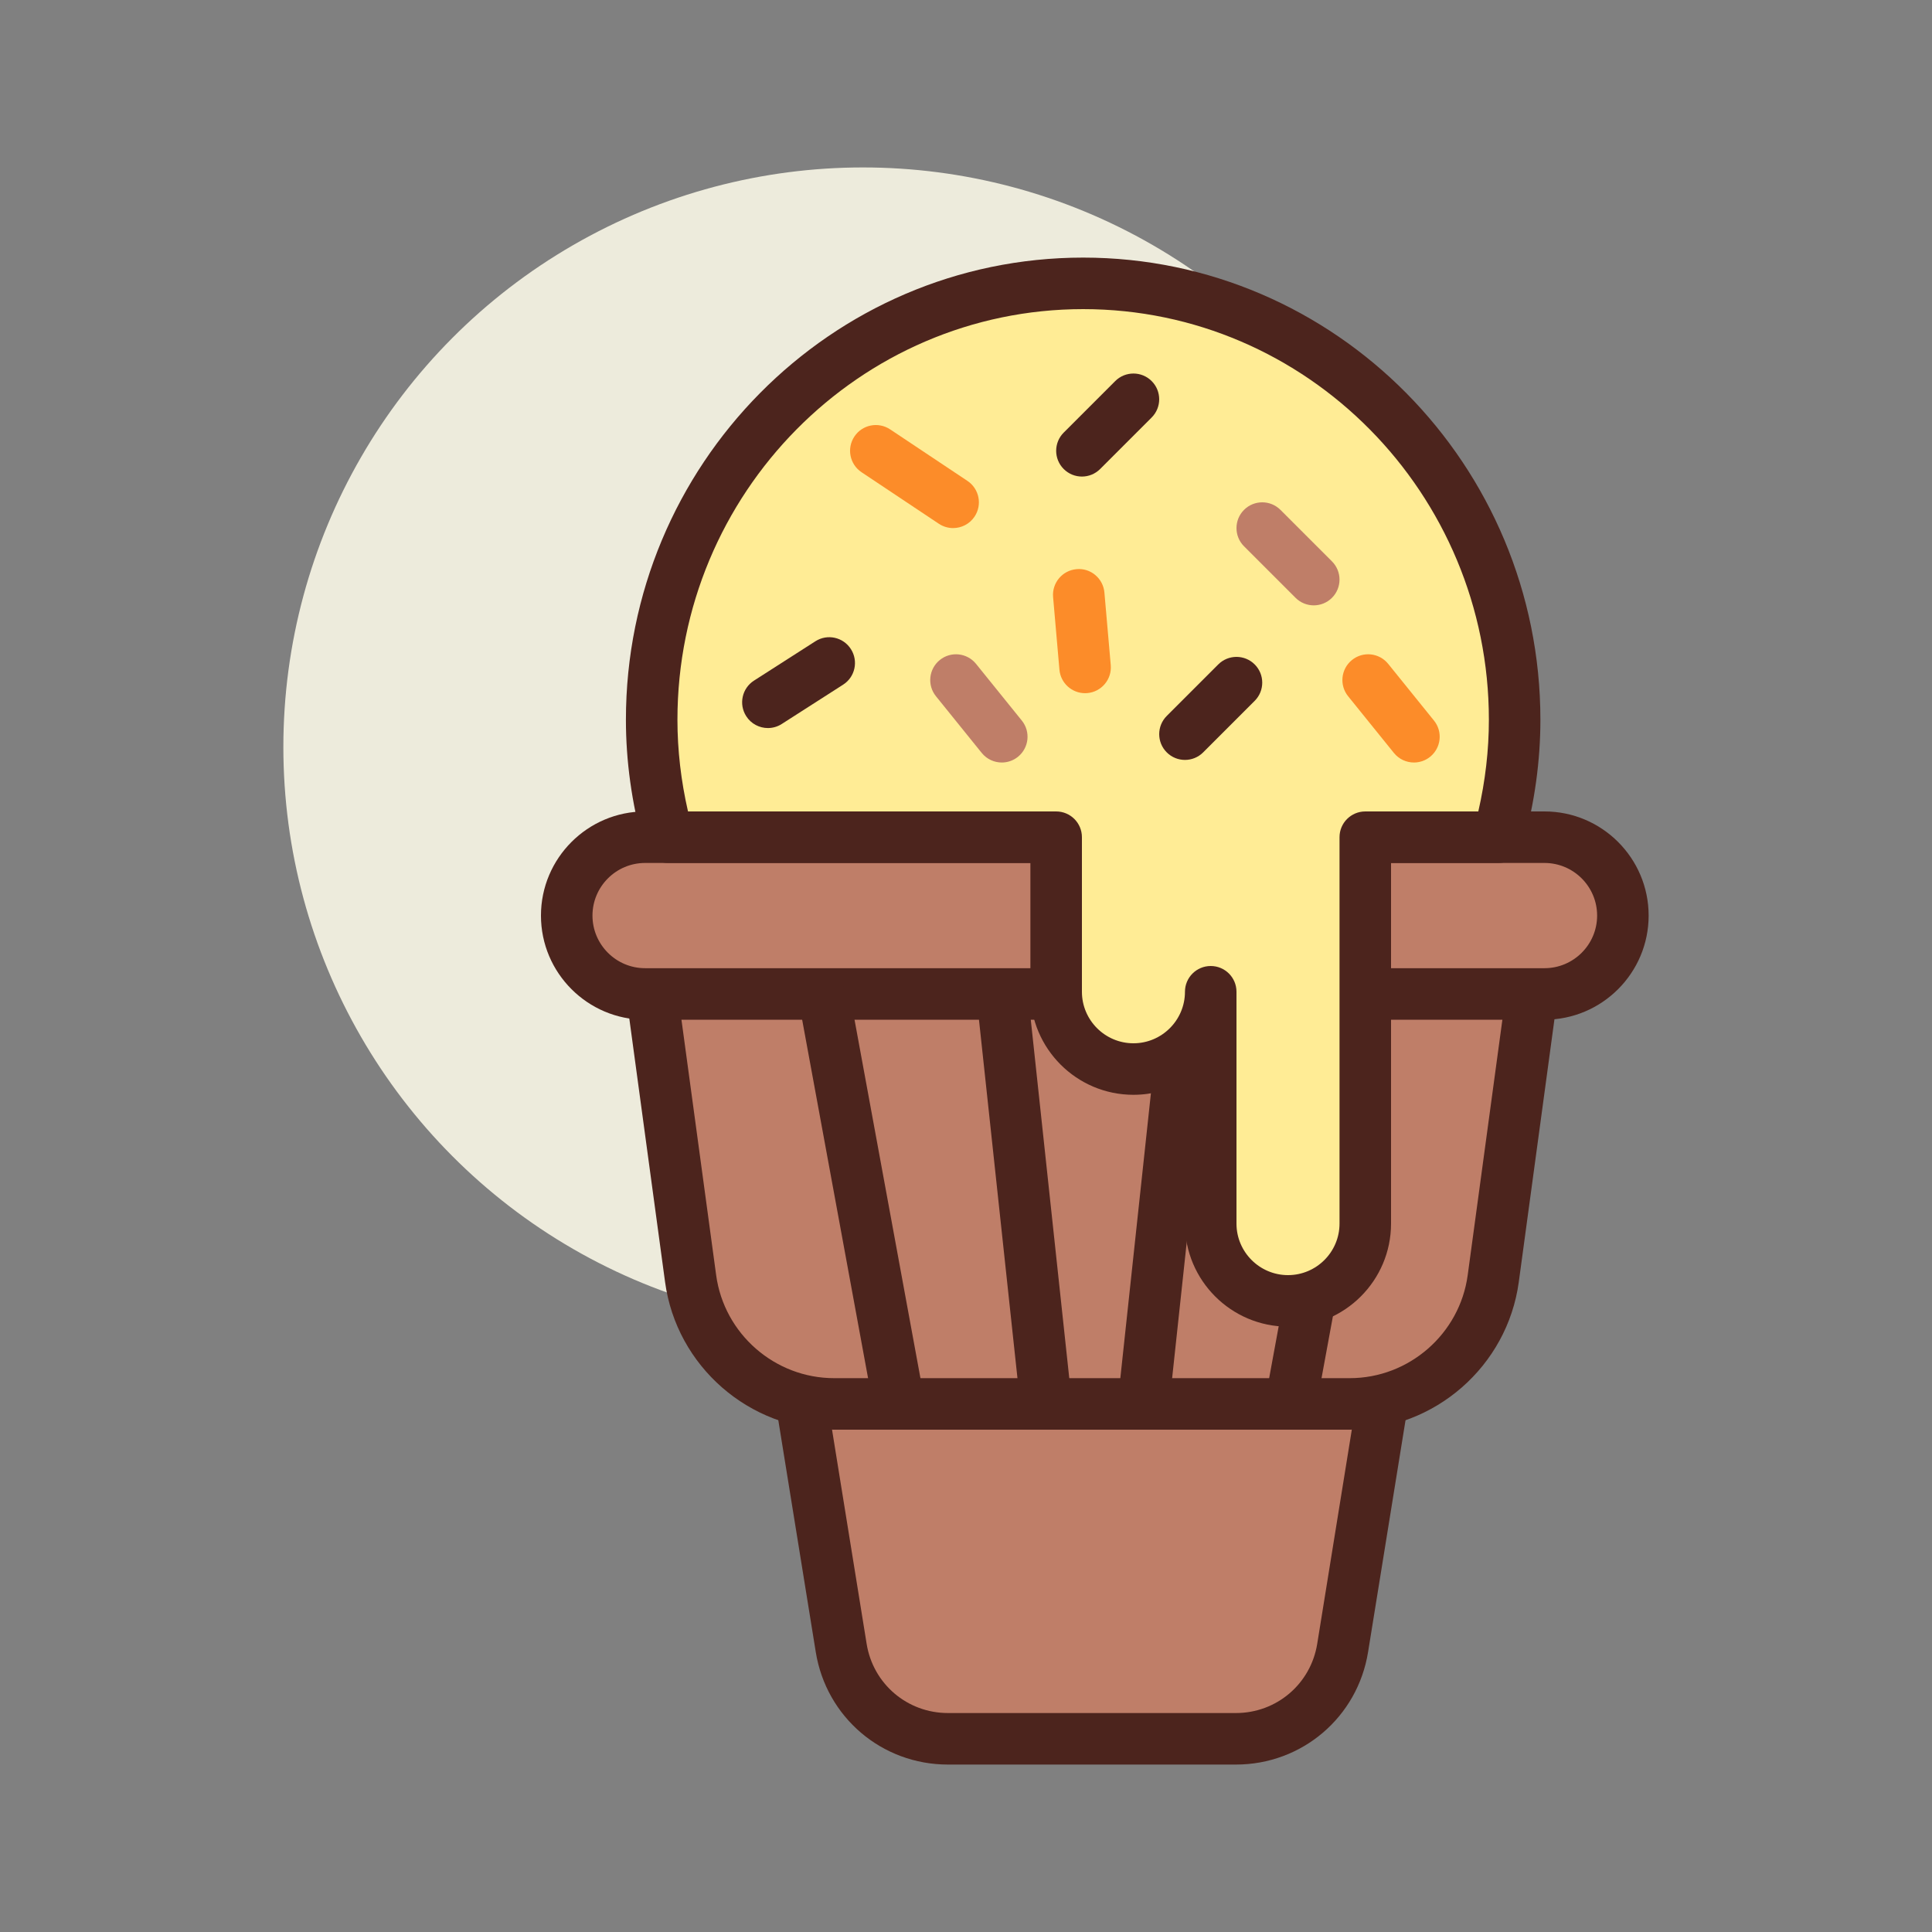 <svg id="icecream_x5F_cone" enable-background="new 0 0 300 300" height="512" viewBox="0 0 300 300" width="512" xmlns="http://www.w3.org/2000/svg"><rect x="0" y="0" width="300" height="300" fill="#808080" stroke="none"/><circle cx="134" cy="116" fill="#edebdc" r="90"/><path d="m191.912 270h-44.718c-8.238 0-15.259-5.978-16.573-14.111l-9.174-56.783h96.213l-9.174 56.783c-1.314 8.133-8.335 14.111-16.574 14.111z" fill="#bf7e68"/><path d="m191.914 274h-44.719c-10.258 0-18.891-7.348-20.523-17.473l-9.176-56.785c-.188-1.156.145-2.336.902-3.23.762-.891 1.875-1.406 3.047-1.406h96.215c1.172 0 2.285.516 3.047 1.406.758.895 1.09 2.074.902 3.23l-9.176 56.785c-1.632 10.125-10.265 17.473-20.519 17.473zm-65.769-70.895 8.426 52.148c1.004 6.227 6.312 10.746 12.625 10.746h44.719c6.309 0 11.617-4.52 12.621-10.746l8.426-52.148z" fill="#4c241d"/><path d="m209.592 218h-80.077c-11.246 0-20.761-8.311-22.274-19.454l-6.05-44.546h136.723l-6.049 44.546c-1.512 11.143-11.027 19.454-22.273 19.454z" fill="#bf7e68"/><g fill="#4c241d"><path d="m209.594 222h-80.078c-13.184 0-24.465-9.852-26.242-22.914l-6.047-44.547c-.152-1.145.191-2.301.953-3.172.758-.867 1.855-1.367 3.012-1.367h136.723c1.156 0 2.254.5 3.012 1.367.762.871 1.105 2.027.953 3.172l-6.047 44.547c-1.778 13.062-13.06 22.914-26.239 22.914zm-103.824-64 5.434 40.008c1.238 9.117 9.113 15.992 18.312 15.992h80.078c9.199 0 17.07-6.875 18.309-15.992l5.433-40.008z"/><path d="m200.781 219.973c-.238 0-.484-.02-.727-.066-2.172-.398-3.609-2.484-3.211-4.656l11.027-59.965c.402-2.172 2.496-3.621 4.656-3.211 2.172.398 3.609 2.484 3.211 4.656l-11.027 59.965c-.355 1.929-2.034 3.277-3.929 3.277z"/><path d="m177.723 220.488c-.141 0-.285-.008-.43-.023-2.199-.234-3.789-2.207-3.551-4.402l6.281-58.488c.234-2.195 2.18-3.805 4.402-3.551 2.199.234 3.789 2.207 3.551 4.402l-6.281 58.488c-.218 2.051-1.953 3.574-3.972 3.574z"/></g><path d="m239.83 154.34h-139.66c-6.721 0-12.17-5.449-12.17-12.17 0-6.721 5.449-12.17 12.17-12.17h139.66c6.721 0 12.17 5.449 12.17 12.17 0 6.722-5.449 12.17-12.17 12.17z" fill="#bf7e68"/><path d="m239.828 158.34h-139.656c-8.918 0-16.172-7.254-16.172-16.168 0-8.918 7.254-16.172 16.172-16.172h139.656c8.918 0 16.172 7.254 16.172 16.172 0 8.914-7.254 16.168-16.172 16.168zm-139.656-24.34c-4.508 0-8.172 3.664-8.172 8.172 0 4.504 3.664 8.168 8.172 8.168h139.656c4.508 0 8.172-3.664 8.172-8.168 0-4.508-3.664-8.172-8.172-8.172z" fill="#4c241d"/><path d="m235.191 111.771c0-37.429-29.997-67.771-67-67.771s-67 30.342-67 67.771c0 6.325.921 12.421 2.523 18.229h60.286v24c0 6.627 5.373 12 12 12s12-5.373 12-12v36c0 6.627 5.373 12 12 12s12-5.373 12-12v-60h20.668c1.603-5.808 2.523-11.904 2.523-18.229z" fill="#ffec95"/><path d="m200 206c-8.824 0-16-7.176-16-16v-22.148c-2.355 1.367-5.09 2.148-8 2.148-8.824 0-16-7.176-16-16v-20h-56.285c-1.801 0-3.379-1.203-3.855-2.938-1.77-6.418-2.668-12.91-2.668-19.293 0-39.574 31.852-71.77 71-71.77s71 32.195 71 71.77c0 6.383-.898 12.875-2.668 19.293-.477 1.734-2.055 2.938-3.855 2.938h-16.669v56c0 8.824-7.176 16-16 16zm-8-52v36c0 4.41 3.59 8 8 8s8-3.59 8-8v-60c0-2.211 1.789-4 4-4h17.551c1.09-4.758 1.641-9.531 1.641-14.23 0-35.164-28.262-63.77-63-63.77s-63 28.605-63 63.77c0 4.699.551 9.473 1.641 14.23h57.167c2.211 0 4 1.789 4 4v24c0 4.41 3.59 8 8 8s8-3.59 8-8c0-2.211 1.789-4 4-4s4 1.789 4 4z" fill="#4c241d"/><path d="m204 94c-1.023 0-2.047-.391-2.828-1.172l-8-8c-1.562-1.562-1.562-4.094 0-5.656s4.094-1.562 5.656 0l8 8c1.562 1.562 1.562 4.094 0 5.656-.781.781-1.805 1.172-2.828 1.172z" fill="#bf7e68"/><path d="m184 118c-1.023 0-2.047-.391-2.828-1.172-1.562-1.562-1.562-4.094 0-5.656l8-8c1.562-1.562 4.094-1.562 5.656 0s1.562 4.094 0 5.656l-8 8c-.781.781-1.805 1.172-2.828 1.172z" fill="#4c241d"/><path d="m168 74c-1.023 0-2.047-.391-2.828-1.172-1.562-1.562-1.562-4.094 0-5.656l8-8c1.562-1.562 4.094-1.562 5.656 0s1.562 4.094 0 5.656l-8 8c-.781.781-1.805 1.172-2.828 1.172z" fill="#4c241d"/><path d="m147.996 82c-.762 0-1.531-.219-2.215-.672l-12-8c-1.84-1.227-2.336-3.707-1.109-5.547 1.223-1.84 3.699-2.332 5.547-1.109l12 8c1.84 1.227 2.336 3.707 1.109 5.547-.769 1.156-2.039 1.781-3.332 1.781z" fill="#fc8c29"/><path d="m168.488 107.637c-2.051 0-3.801-1.57-3.98-3.652l-.984-11.273c-.191-2.199 1.438-4.141 3.637-4.332 2.195-.215 4.145 1.438 4.332 3.637l.984 11.273c.191 2.199-1.438 4.141-3.637 4.332-.117.011-.235.015-.352.015z" fill="#fc8c29"/><path d="m119.242 113.051c-1.316 0-2.609-.648-3.371-1.844-1.191-1.859-.652-4.332 1.211-5.523l9.523-6.102c1.859-1.199 4.332-.656 5.523 1.211 1.191 1.859.652 4.332-1.211 5.523l-9.523 6.102c-.667.43-1.414.633-2.152.633z" fill="#4c241d"/><path d="m219.559 118.402c-1.168 0-2.324-.508-3.117-1.488l-7.109-8.805c-1.387-1.719-1.117-4.234.602-5.625 1.723-1.391 4.234-1.117 5.625.602l7.109 8.805c1.387 1.719 1.117 4.234-.602 5.625-.739.597-1.629.886-2.508.886z" fill="#fc8c29"/><path d="m155.559 118.402c-1.168 0-2.324-.508-3.117-1.488l-7.109-8.805c-1.387-1.719-1.117-4.234.602-5.625s4.234-1.117 5.625.602l7.109 8.805c1.387 1.719 1.117 4.234-.602 5.625-.739.597-1.629.886-2.508.886z" fill="#bf7e68"/><path d="m139.219 219.973c-1.895 0-3.574-1.348-3.93-3.277l-11.027-59.965c-.398-2.172 1.039-4.258 3.211-4.656 2.18-.406 4.258 1.039 4.656 3.211l11.027 59.965c.398 2.172-1.039 4.258-3.211 4.656-.242.046-.488.066-.726.066z" fill="#4c241d"/><path d="m162.277 220.488c-2.02 0-3.754-1.52-3.973-3.574l-6.281-58.488c-.238-2.195 1.352-4.168 3.551-4.402 2.227-.234 4.172 1.355 4.402 3.551l6.281 58.488c.238 2.195-1.352 4.168-3.551 4.402-.144.015-.288.023-.429.023z" fill="#4c241d"/></svg>